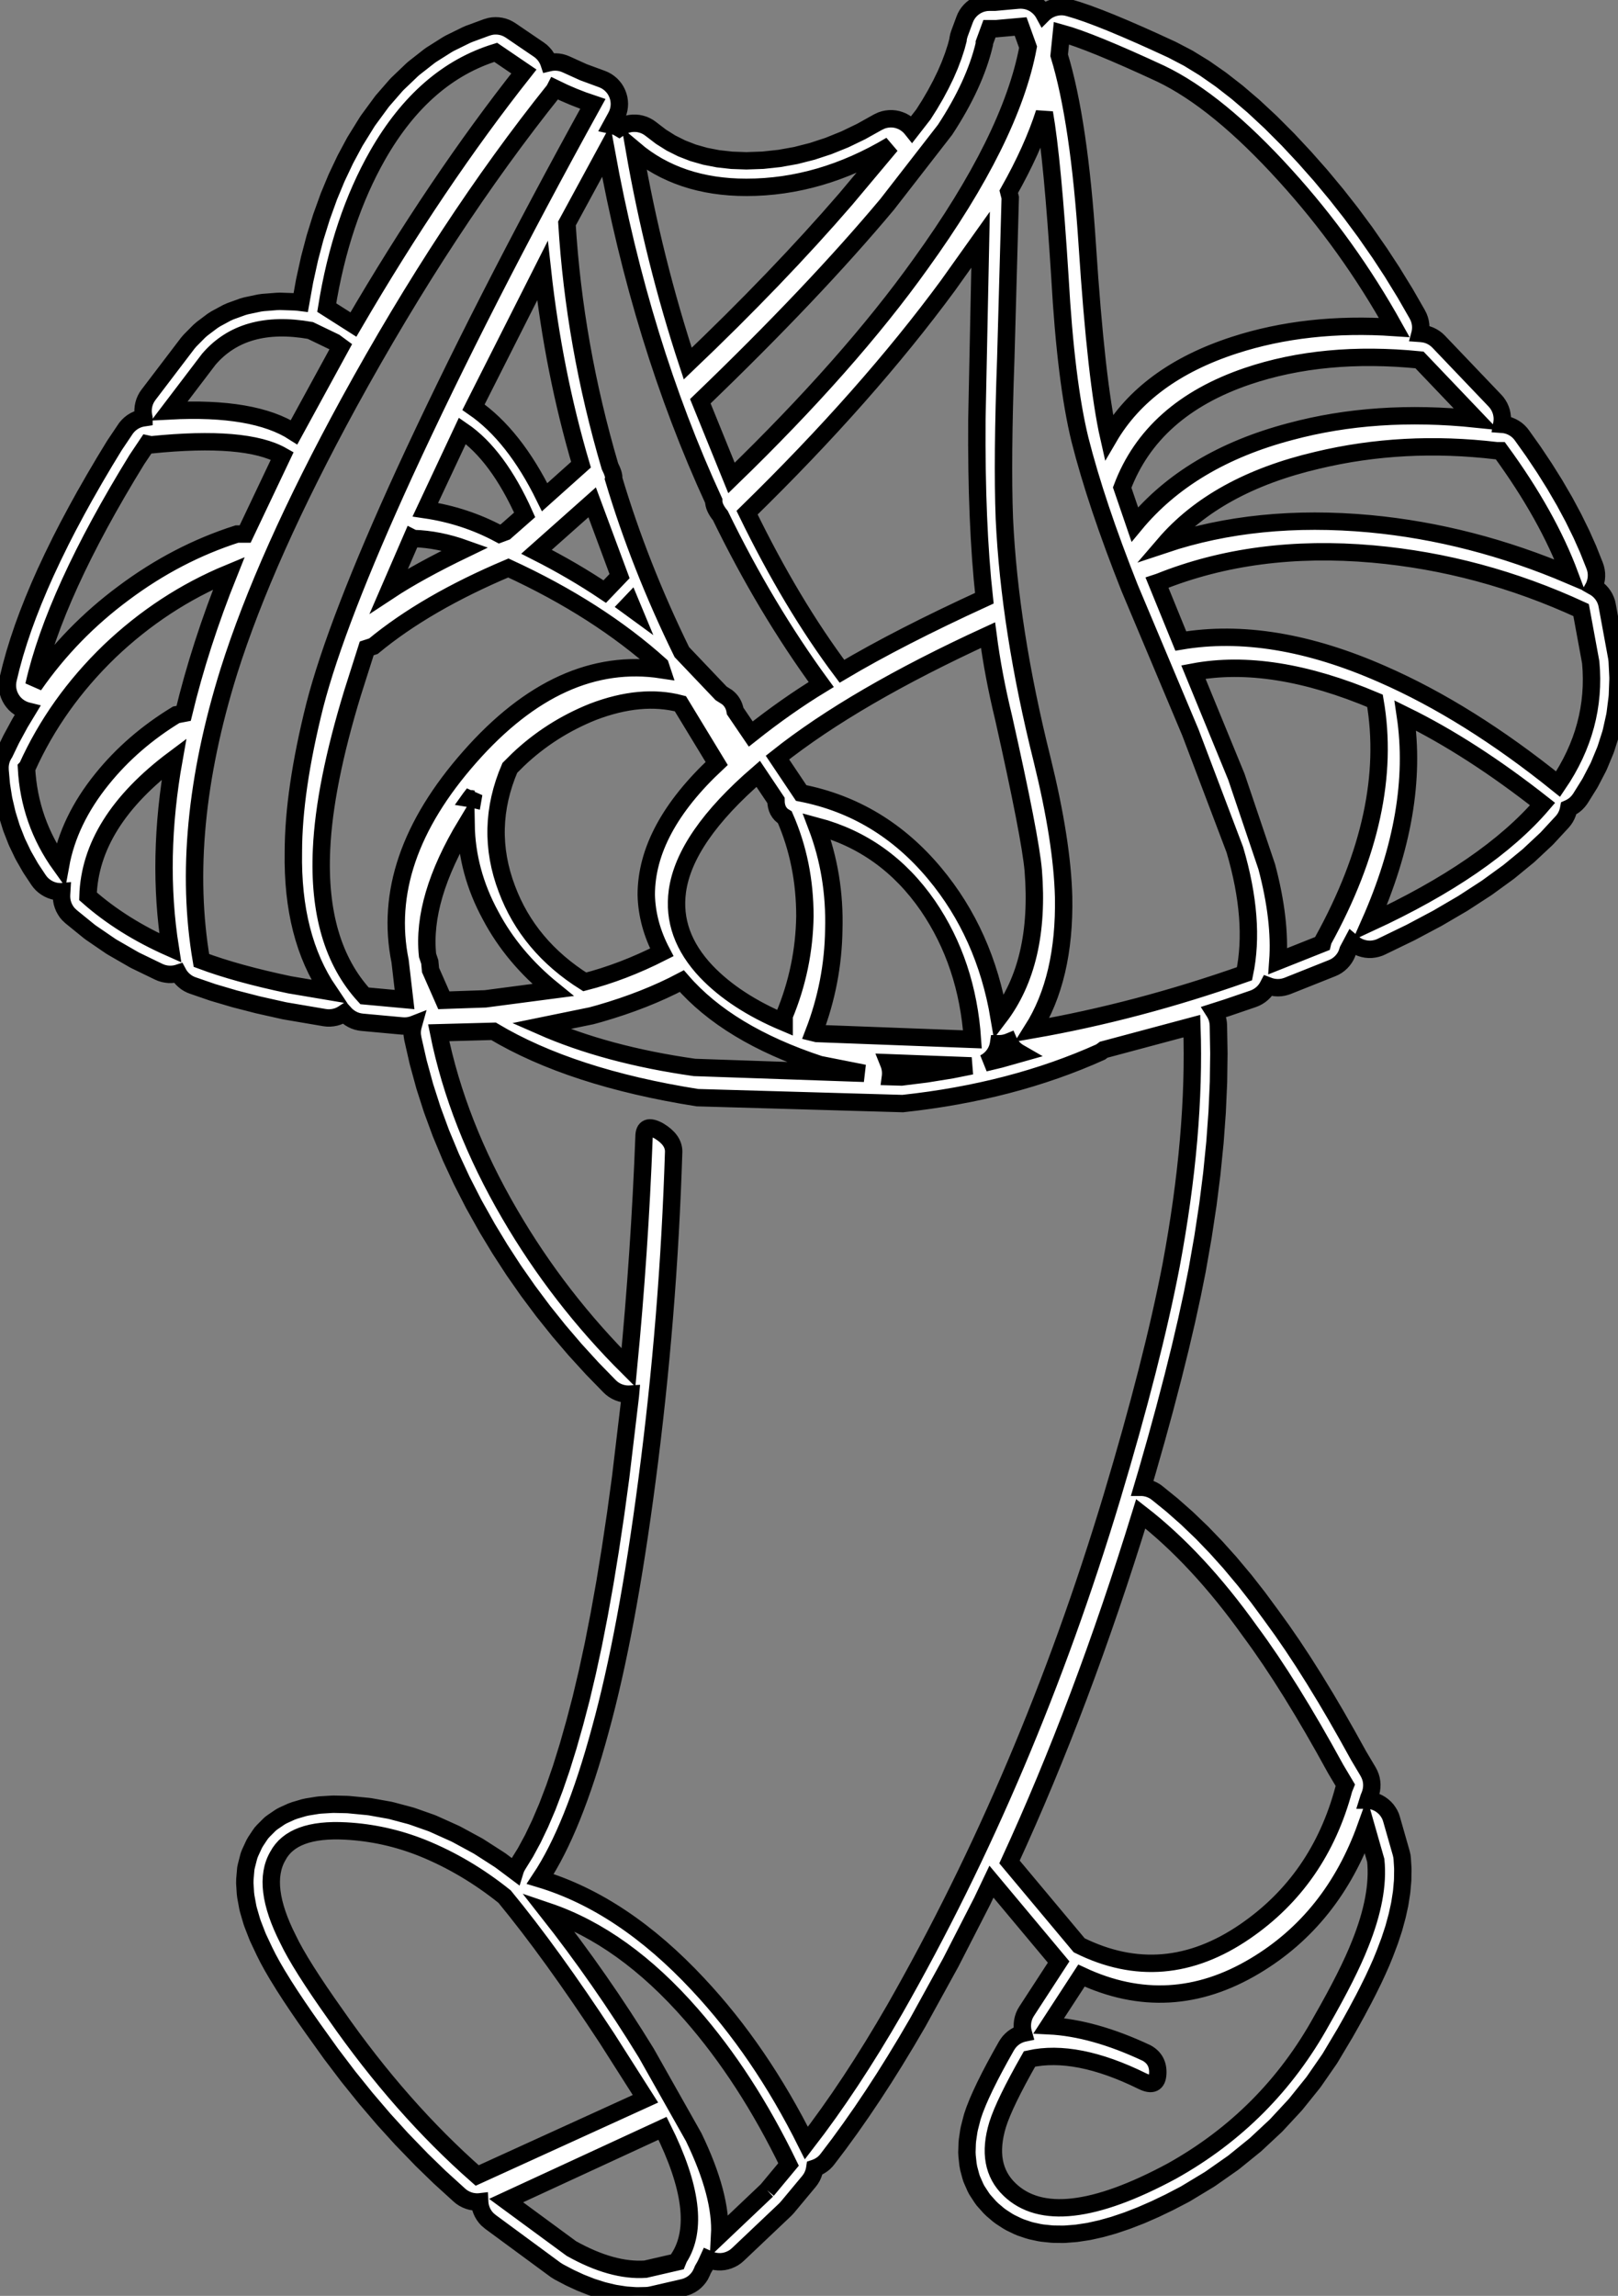<?xml version="1.0" encoding="UTF-8"?>
<svg xmlns="http://www.w3.org/2000/svg" xmlns:xlink="http://www.w3.org/1999/xlink" width="46.530mm" height="66.013mm" fill="white" stroke="black" stroke-width="0.5" viewBox="-310.71 199.313 46.53 66.013">
    <rect x="-310.71" y="199.313" width="46.53" height="66.013" fill="#808080" stroke="none"/>
    <path transform="matrix(-1,0,0,1,0,0)" d="M281.427,199.316L282.099,199.377L282.254,199.377L282.331,199.38L282.408,199.392L282.482,199.411L282.555,199.438L282.624,199.472L282.689,199.513L282.75,199.56L282.806,199.613L282.857,199.672L282.901,199.735L282.938,199.802L282.969,199.875L283.118,200.278L283.141,200.352L283.157,200.428L283.159,200.462L283.212,200.661L283.297,200.922L283.399,201.192L283.517,201.465L283.653,201.744L283.808,202.034L283.979,202.326L284.156,202.605L284.485,203.028L284.517,202.988L284.571,202.932L284.63,202.883L284.694,202.839L284.761,202.802L284.833,202.773L284.906,202.75L284.982,202.735L285.059,202.728L285.136,202.729L285.213,202.738L285.288,202.754L285.362,202.778L285.462,202.825L285.948,203.096L286.415,203.321L286.888,203.512L287.354,203.665L287.825,203.785L288.296,203.869L288.769,203.92L289.247,203.937L289.665,203.922L290.061,203.878L290.431,203.806L290.778,203.707L291.105,203.58L291.413,203.426L291.701,203.245L292.003,203.014L292.066,202.97L292.134,202.933L292.205,202.902L292.279,202.88L292.354,202.864L292.431,202.857L292.508,202.857L292.585,202.865L292.66,202.881L292.734,202.904L292.805,202.935L292.872,202.973L292.905,202.996L292.935,202.978L293.006,202.947L293.079,202.923L293.126,202.913L292.992,202.668L292.958,202.598L292.932,202.526L292.913,202.451L292.902,202.375L292.898,202.298L292.903,202.221L292.915,202.144L292.935,202.07L292.962,201.998L292.996,201.929L293.037,201.863L293.085,201.803L293.138,201.747L293.197,201.697L293.26,201.653L293.328,201.616L293.396,201.587L293.931,201.39L294.434,201.162L294.506,201.134L294.58,201.113L294.656,201.1L294.733,201.095L294.81,201.097L294.887,201.108L294.925,201.117L294.929,201.105L294.959,201.034L294.997,200.967L295.04,200.903L295.091,200.845L295.146,200.791L295.215,200.739L296.025,200.188L296.091,200.148L296.161,200.114L296.233,200.088L296.308,200.07L296.384,200.059L296.462,200.056L296.539,200.06L296.615,200.073L296.716,200.102L297.221,200.288L297.296,200.32L297.778,200.557L297.848,200.597L298.307,200.887L298.37,200.932L298.806,201.274L298.862,201.323L299.274,201.717L299.322,201.767L299.711,202.214L299.75,202.265L300.116,202.764L300.149,202.812L300.491,203.364L300.515,203.405L300.771,203.882L300.788,203.916L301.024,204.414L301.039,204.448L301.254,204.966L301.266,205L301.46,205.538L301.471,205.571L301.645,206.13L301.654,206.161L301.807,206.741L301.814,206.772L301.946,207.372L301.952,207.401L302.061,208.009L302.15,207.998L302.225,207.992L302.661,207.977L302.747,207.98L303.154,208.012L303.251,208.026L303.63,208.106L303.732,208.135L304.083,208.262L304.186,208.308L304.508,208.482L304.604,208.544L304.897,208.765L304.981,208.838L305.246,209.106L305.31,209.18L306.44,210.665L306.484,210.729L306.521,210.797L306.551,210.868L306.573,210.942L306.588,211.017L306.595,211.094L306.595,211.171L306.586,211.248L306.57,211.324L306.57,211.325L306.623,211.333L306.698,211.352L306.771,211.379L306.84,211.412L306.906,211.453L306.967,211.5L307.023,211.553L307.074,211.611L307.106,211.656L307.405,212.101L307.424,212.13L307.713,212.605L307.718,212.614L307.993,213.08L307.998,213.089L308.259,213.546L308.265,213.555L308.512,214.003L308.517,214.013L308.751,214.451L308.757,214.462L308.977,214.891L308.982,214.903L309.188,215.323L309.194,215.335L309.386,215.746L309.393,215.759L309.571,216.161L309.577,216.175L309.741,216.567L309.748,216.583L309.898,216.965L309.905,216.982L310.042,217.355L310.048,217.373L310.171,217.737L310.177,217.757L310.287,218.112L310.293,218.133L310.388,218.479L310.394,218.502L310.476,218.838L310.49,218.914L310.497,218.991L310.496,219.068L310.487,219.144L310.47,219.22L310.446,219.293L310.414,219.363L310.376,219.43L310.331,219.493L310.28,219.551L310.223,219.603L310.162,219.649L310.095,219.689L310.026,219.722L309.953,219.748L309.925,219.755L310.119,220.076L310.138,220.108L310.379,220.552L310.396,220.585L310.58,220.967L310.599,220.996L310.636,221.064L310.666,221.135L310.688,221.209L310.703,221.284L310.71,221.361L310.708,221.461L310.674,221.843L310.668,221.895L310.609,222.268L310.598,222.322L310.513,222.685L310.499,222.738L310.389,223.093L310.371,223.145L310.236,223.49L310.214,223.541L310.053,223.877L310.027,223.926L309.841,224.252L309.813,224.297L309.602,224.615L309.556,224.677L309.504,224.734L309.446,224.785L309.384,224.83L309.317,224.869L309.247,224.901L309.174,224.926L309.099,224.943L309.022,224.952L308.945,224.954L308.935,224.953L308.94,225.035L308.941,225.112L308.934,225.189L308.92,225.265L308.897,225.338L308.868,225.41L308.831,225.478L308.789,225.542L308.739,225.601L308.66,225.675L308.144,226.094L308.093,226.132L307.527,226.519L307.477,226.55L306.861,226.905L306.812,226.931L306.145,227.254L306.074,227.284L306.001,227.306L305.925,227.321L305.848,227.329L305.771,227.328L305.695,227.32L305.619,227.305L305.585,227.294L305.565,227.331L305.521,227.395L305.47,227.453L305.414,227.506L305.354,227.554L305.288,227.595L305.219,227.629L305.166,227.649L304.624,227.836L304.592,227.847L303.988,228.025L303.961,228.033L303.296,228.204L303.274,228.209L302.548,228.372L302.508,228.38L301.378,228.572L301.301,228.581L301.224,228.582L301.147,228.575L301.071,228.561L300.997,228.539L300.926,228.51L300.858,228.473L300.808,228.44L300.766,228.486L300.709,228.537L300.647,228.583L300.581,228.622L300.51,228.655L300.437,228.68L300.362,228.697L300.297,228.706L299.146,228.812L299.069,228.815L298.992,228.811L298.916,228.798L298.841,228.778L298.818,228.769L298.837,228.837L298.851,228.913L298.857,228.99L298.855,229.067L298.838,229.177L298.689,229.833L298.681,229.866L298.502,230.521L298.493,230.553L298.283,231.207L298.272,231.238L298.032,231.891L298.02,231.92L297.749,232.572L297.737,232.6L297.435,233.25L297.422,233.276L297.09,233.925L297.076,233.951L296.713,234.598L296.701,234.62L296.339,235.218L296.326,235.239L295.947,235.823L295.933,235.844L295.534,236.415L295.519,236.436L295.102,236.994L295.087,237.014L294.651,237.558L294.635,237.578L294.181,238.109L294.164,238.128L293.691,238.647L293.674,238.665L293.182,239.17L293.126,239.222L293.064,239.269L292.998,239.309L292.929,239.342L292.856,239.368L292.781,239.386L292.705,239.397L292.628,239.4L292.578,239.397L292.583,239.453L292.861,241.788L293.005,242.843L293.158,243.865L293.313,244.815L293.476,245.724L293.645,246.589L293.819,247.394L293.998,248.151L294.18,248.845L294.373,249.526L294.569,250.156L294.764,250.722L294.969,251.26L295.177,251.747L295.385,252.182L295.597,252.574L295.821,252.936L295.859,253.004L295.889,253.075L295.902,253.117L296.304,252.816L296.349,252.785L296.931,252.411L296.98,252.382L297.581,252.056L297.632,252.031L298.251,251.752L298.309,251.729L298.847,251.539L298.905,251.521L299.45,251.376L299.511,251.362L300.065,251.263L300.126,251.255L300.687,251.201L300.745,251.198L301.112,251.19L301.174,251.192L301.506,251.212L301.581,251.221L301.878,251.269L301.968,251.289L302.23,251.366L302.334,251.404L302.562,251.508L302.631,251.544L302.675,251.572L302.869,251.704L302.93,251.75L302.98,251.797L303.138,251.956L303.19,252.014L303.233,252.073L303.357,252.26L303.396,252.327L303.413,252.362L303.516,252.585L303.544,252.656L303.561,252.714L303.624,252.959L303.64,253.034L303.645,253.083L303.668,253.35L303.67,253.46L303.652,253.749L303.641,253.841L303.584,254.152L303.566,254.227L303.469,254.56L303.448,254.621L303.311,254.975L303.29,255.025L303.113,255.401L303.105,255.418L303.009,255.609L302.996,255.634L302.879,255.848L302.868,255.867L302.73,256.104L302.72,256.119L302.56,256.379L302.553,256.391L302.372,256.672L302.365,256.683L302.162,256.987L302.157,256.995L301.933,257.322L301.928,257.329L301.683,257.678L301.678,257.684L301.204,258.346L301.192,258.363L300.708,259.001L300.695,259.018L300.2,259.632L300.186,259.649L299.682,260.239L299.667,260.256L299.153,260.822L299.136,260.839L298.612,261.381L298.596,261.399L298.062,261.917L298.043,261.934L297.499,262.429L297.44,262.478L297.376,262.52L297.307,262.556L297.236,262.585L297.162,262.607L297.086,262.62L297.009,262.627L296.932,262.625L296.915,262.623L296.914,262.644L296.905,262.721L296.887,262.796L296.862,262.869L296.83,262.939L296.791,263.005L296.745,263.068L296.693,263.125L296.606,263.199L294.731,264.579L294.635,264.639L294.344,264.792L294.308,264.81L294.025,264.941L293.983,264.958L293.707,265.067L293.659,265.083L293.389,265.169L293.338,265.183L293.075,265.246L293.015,265.258L292.758,265.298L292.695,265.306L292.445,265.324L292.375,265.326L292.132,265.321L292.055,265.315L291.976,265.301L291.058,265.089L290.984,265.068L290.912,265.039L290.844,265.004L290.779,264.962L290.719,264.913L290.665,264.858L290.616,264.799L290.573,264.734L290.522,264.631L290.499,264.574L290.437,264.466L290.401,264.395L290.344,264.27L290.285,264.296L290.211,264.319L290.136,264.336L290.059,264.344L289.982,264.345L289.905,264.338L289.83,264.323L289.756,264.3L289.685,264.27L289.617,264.234L289.553,264.19L289.49,264.136L288.125,262.842L288.064,262.776L287.446,262.034L287.4,261.972L287.36,261.906L287.328,261.836L287.302,261.763L287.284,261.688L287.279,261.655L287.276,261.654L287.205,261.626L287.136,261.59L287.071,261.548L287.011,261.5L286.957,261.445L286.913,261.392L286.593,260.97L286.584,260.958L286.265,260.519L286.257,260.508L285.939,260.053L285.931,260.042L285.614,259.57L285.607,259.56L285.29,259.072L285.283,259.061L284.967,258.556L284.962,258.547L284.646,258.026L284.64,258.016L284.325,257.478L284.315,257.461L283.379,255.76L283.368,255.74L282.476,253.999L282.466,253.979L282.198,253.416L280.266,255.727L281.187,257.143L281.226,257.209L281.258,257.28L281.282,257.353L281.299,257.428L281.308,257.505L281.31,257.582L281.304,257.659L281.29,257.734L281.279,257.773L281.298,257.777L281.372,257.801L281.443,257.832L281.51,257.87L281.573,257.914L281.631,257.965L281.684,258.021L281.73,258.082L281.767,258.14L281.94,258.448L281.945,258.457L282.101,258.744L282.107,258.755L282.247,259.022L282.253,259.035L282.376,259.281L282.384,259.297L282.49,259.523L282.499,259.542L282.589,259.747L282.599,259.772L282.672,259.956L282.685,259.99L282.741,260.154L282.758,260.213L282.832,260.502L282.848,260.579L282.888,260.852L282.896,260.942L282.904,261.199L282.899,261.302L282.873,261.543L282.853,261.656L282.793,261.881L282.77,261.955L282.753,261.996L282.661,262.205L282.626,262.274L282.602,262.313L282.476,262.506L282.431,262.568L282.404,262.599L282.245,262.777L282.172,262.848L281.999,262.995L281.921,263.053L281.732,263.176L281.649,263.223L281.444,263.322L281.358,263.358L281.137,263.433L281.052,263.457L280.816,263.508L280.735,263.521L280.483,263.547L280.411,263.552L280.143,263.555L280.077,263.553L279.793,263.531L279.737,263.525L279.438,263.48L279.387,263.471L279.071,263.401L279.029,263.391L278.698,263.298L278.66,263.286L278.313,263.169L278.28,263.157L277.917,263.016L277.889,263.005L277.51,262.839L277.485,262.828L277.091,262.639L277.069,262.628L276.658,262.414L276.616,262.391L275.942,261.984L275.899,261.956L275.264,261.511L275.221,261.479L274.625,260.996L274.584,260.96L274.026,260.439L273.988,260.4L273.469,259.84L273.434,259.799L272.953,259.201L272.921,259.158L272.48,258.521L272.452,258.477L272.049,257.801L272.04,257.787L271.855,257.46L271.85,257.451L271.678,257.139L271.674,257.13L271.515,256.832L271.509,256.822L271.364,256.539L271.359,256.528L271.226,256.259L271.219,256.245L271.101,255.991L271.094,255.976L270.988,255.737L270.98,255.718L270.889,255.494L270.881,255.474L270.753,255.135L270.742,255.104L270.634,254.776L270.623,254.739L270.537,254.422L270.527,254.383L270.46,254.078L270.452,254.033L270.406,253.739L270.4,253.689L270.375,253.406L270.372,253.352L270.368,253.08L270.369,253.02L270.385,252.76L270.394,252.683L270.413,252.598L270.692,251.622L270.716,251.549L270.748,251.479L270.788,251.413L270.833,251.35L270.885,251.293L270.942,251.242L271.004,251.196L271.07,251.157L271.141,251.124L271.214,251.099L271.289,251.082L271.365,251.072L271.366,251.072L271.345,251.005L271.314,250.929L271.289,250.856L271.272,250.781L271.262,250.704L271.259,250.627L271.265,250.55L271.278,250.474L271.299,250.4L271.328,250.328L271.366,250.254L271.637,249.798L271.959,249.218L271.964,249.209L272.285,248.646L272.29,248.637L272.605,248.102L272.612,248.092L272.921,247.585L272.928,247.574L273.231,247.095L273.239,247.083L273.536,246.632L273.545,246.619L273.837,246.195L273.846,246.182L274.132,245.786L274.135,245.781L274.516,245.264L274.53,245.245L274.914,244.754L274.93,244.735L275.319,244.271L275.335,244.251L275.728,243.814L275.747,243.793L276.143,243.382L276.164,243.362L276.565,242.977L276.588,242.956L276.992,242.599L277.017,242.578L277.425,242.247L277.487,242.201L277.554,242.162L277.624,242.13L277.697,242.105L277.772,242.088L277.849,242.078L277.855,242.078L277.722,241.629L277.72,241.622L277.457,240.699L277.455,240.692L277.212,239.804L277.21,239.795L276.987,238.942L276.984,238.933L276.781,238.116L276.778,238.106L276.595,237.323L276.592,237.312L276.429,236.564L276.426,236.552L276.283,235.839L276.28,235.821L276.117,234.892L276.114,234.875L275.976,233.966L275.973,233.947L275.861,233.059L275.859,233.039L275.772,232.171L275.77,232.15L275.708,231.3L275.707,231.279L275.67,230.45L275.669,230.427L275.658,229.617L275.658,229.593L275.672,228.804L275.677,228.727L275.69,228.65L275.71,228.576L275.738,228.505L275.774,228.436L275.793,228.406L275.455,228.298L275.441,228.294L274.674,228.032L274.602,228.003L274.534,227.967L274.47,227.925L274.41,227.876L274.355,227.822L274.306,227.762L274.264,227.698L274.243,227.658L274.187,227.679L274.112,227.698L274.036,227.709L273.959,227.713L273.882,227.709L273.806,227.697L273.731,227.677L273.679,227.659L272.399,227.149L272.329,227.117L272.262,227.078L272.2,227.032L272.143,226.981L272.091,226.923L272.045,226.861L272.006,226.795L271.974,226.725L271.945,226.634L271.827,226.412L271.775,226.456L271.711,226.499L271.643,226.536L271.571,226.565L271.497,226.587L271.422,226.602L271.345,226.609L271.268,226.608L271.191,226.598L271.116,226.582L271.043,226.558L270.985,226.533L270.166,226.136L270.14,226.123L269.378,225.718L269.35,225.702L268.644,225.289L268.614,225.27L267.965,224.848L267.932,224.825L267.339,224.394L267.304,224.367L266.768,223.927L266.731,223.894L266.252,223.446L266.213,223.407L265.79,222.95L265.74,222.89L265.697,222.827L265.661,222.759L265.631,222.687L265.609,222.614L265.598,222.557L265.571,222.545L265.504,222.508L265.44,222.465L265.381,222.415L265.328,222.359L265.28,222.298L265.256,222.263L264.999,221.851L264.969,221.798L264.751,221.379L264.724,221.321L264.547,220.894L264.524,220.831L264.386,220.398L264.369,220.332L264.271,219.891L264.26,219.823L264.203,219.374L264.197,219.307L264.18,218.851L264.18,218.785L264.203,218.321L264.215,218.221L264.492,216.716L264.509,216.641L264.535,216.568L264.567,216.498L264.607,216.432L264.653,216.37L264.705,216.313L264.762,216.262L264.824,216.216L264.875,216.187L264.87,216.178L264.841,216.107L264.82,216.033L264.805,215.957L264.799,215.88L264.8,215.803L264.81,215.726L264.827,215.651L264.852,215.576L265.024,215.144L265.035,215.115L265.229,214.679L265.242,214.652L265.458,214.212L265.471,214.187L265.71,213.741L265.723,213.718L265.985,213.268L265.997,213.247L266.282,212.792L266.294,212.773L266.601,212.313L266.613,212.295L266.943,211.831L266.991,211.77L267.044,211.715L267.103,211.665L267.167,211.622L267.235,211.585L267.306,211.555L267.38,211.533L267.456,211.518L267.523,211.513L267.514,211.462L267.507,211.385L267.508,211.308L267.518,211.232L267.534,211.156L267.559,211.083L267.59,211.013L267.629,210.946L267.674,210.883L267.717,210.834L269.338,209.136L269.394,209.083L269.455,209.036L269.521,208.995L269.59,208.961L269.663,208.934L269.737,208.915L269.83,208.902L269.872,208.899L269.867,208.88L269.856,208.804L269.852,208.727L269.856,208.65L269.868,208.574L269.888,208.499L269.915,208.427L269.954,208.349L270.291,207.762L270.302,207.743L270.656,207.167L270.667,207.148L271.036,206.584L271.049,206.566L271.433,206.014L271.445,205.996L271.845,205.456L271.858,205.438L272.273,204.91L272.287,204.893L272.717,204.376L272.731,204.359L273.177,203.855L273.191,203.839L273.671,203.325L273.689,203.307L274.16,202.835L274.18,202.816L274.642,202.386L274.665,202.365L275.118,201.978L275.145,201.956L275.588,201.611L275.621,201.587L276.054,201.285L276.092,201.26L276.516,201L276.56,200.975L276.976,200.758L277.011,200.74L277.494,200.518L277.5,200.515L277.948,200.314L277.956,200.311L278.367,200.132L278.377,200.128L278.752,199.971L278.764,199.966L279.103,199.831L279.118,199.826L279.421,199.712L279.441,199.705L279.708,199.614L279.736,199.605L279.967,199.536L280.042,199.517L280.118,199.506L280.195,199.503L280.272,199.508L280.348,199.521L280.423,199.541L280.495,199.569L280.564,199.603L280.629,199.645L280.689,199.693L280.696,199.7L280.708,199.678L280.751,199.615L280.801,199.556L280.857,199.502L280.917,199.454L280.982,199.412L281.051,199.378L281.123,199.35L281.198,199.33L281.274,199.318L281.351,199.313L281.427,199.316zM297.112,222.29L297.15,222.281L297.193,222.274L297.188,222.267L297.085,222.134L297.112,222.29zM292.495,216.847L292.654,216.731L292.577,216.65L292.495,216.847zM281.689,229.285L281.649,229.35L281.602,229.412L281.55,229.469L281.492,229.52L281.429,229.565L281.363,229.603L281.944,229.767L282.394,229.875L282.334,229.84L282.271,229.796L282.213,229.744L282.161,229.688L282.114,229.626L282.074,229.56L282.041,229.491L282.015,229.418L281.997,229.343L281.994,229.323L281.944,229.323L281.867,229.316L281.792,229.301L281.718,229.278L281.696,229.269L281.689,229.285zM282.775,229.96L283.349,230.075L284.076,230.192L284.785,230.28L285.103,230.271L285.099,230.24L285.096,230.163L285.101,230.086L285.114,230.01L285.134,229.935L285.16,229.87L282.775,229.96zM298.82,214.797C298.336,214.81,297.839,214.91,297.328,215.093C298.237,215.531,298.969,215.935,299.524,216.301L298.863,214.775L298.82,214.797zM293.319,216.323C293.931,215.913,294.584,215.531,295.281,215.178L293.681,213.756L292.893,215.878L293.319,216.323zM296.346,214.668C297.001,214.316,297.712,214.081,298.478,213.968L297.413,211.699C296.731,212.166,296.134,212.972,295.622,214.117L296.177,214.605L296.346,214.668zM308.18,225.084C308.137,223.656,307.313,222.34,305.706,221.138C306.048,223.047,306.084,224.858,305.814,226.568C306.737,226.159,307.525,225.664,308.18,225.084zM298.329,227.204L298.351,226.972L298.415,226.78C298.529,225.691,298.159,224.44,297.307,223.026C297.292,223.932,297.057,224.801,296.603,225.635C296.177,226.441,295.579,227.155,294.811,227.778L296.752,228.033L297.946,228.074L298.329,227.204zM302.253,211.741C303.02,211.247,304.214,211.041,305.834,211.127L304.704,209.641C304.036,208.864,303.063,208.589,301.784,208.815L301.08,209.154L300.909,209.28L302.253,211.741zM295.11,207.096C294.897,209.034,294.527,210.893,294.002,212.674L295.047,213.609C295.63,212.421,296.312,211.558,297.093,211.021L295.11,207.096zM291.102,227.523C290.221,228.541,288.899,229.34,287.137,229.921L285.858,230.174L290.739,230.005C292.431,229.765,293.902,229.368,295.153,228.817L293.703,228.52L293.469,228.456C292.587,228.202,291.799,227.891,291.102,227.523zM291.23,264.347L292.148,264.559C292.787,264.602,293.497,264.403,294.279,263.965L296.155,262.586L291.657,260.508C290.818,262.19,290.662,263.434,291.187,264.241L291.23,264.347zM271.317,225.847C270.365,223.697,270.024,221.712,270.295,219.887C269.03,220.509,267.715,221.357,266.349,222.432C267.402,223.663,269.057,224.801,271.317,225.847zM295.644,201.369C297.321,203.49,298.955,205.915,300.547,208.645L301.314,208.157C301.044,206.473,300.554,205.01,299.844,203.765C298.962,202.225,297.832,201.242,296.454,200.818L295.644,201.369zM288.65,262.289L290.014,263.583C289.972,262.82,290.221,261.879,290.761,260.762L292.125,258.344C292.992,256.93,293.938,255.571,294.961,254.271C293.497,254.767,292.119,255.756,290.825,257.24C289.773,258.443,288.843,259.878,288.033,261.547L288.65,262.289M309.928,221.371C309.373,220.141,308.585,219.031,307.561,218.042C306.538,217.066,305.393,216.317,304.128,215.793C304.684,217.179,305.116,218.521,305.429,219.824L305.643,219.865C306.48,220.375,307.192,220.99,307.774,221.712C308.414,222.503,308.812,223.331,308.968,224.192C309.566,223.358,309.893,222.425,309.949,221.393L309.928,221.371zM269.889,209.662L268.269,211.36C270.187,211.161,271.963,211.281,273.599,211.721C275.531,212.229,277.024,213.12,278.076,214.393L278.439,213.332C277.87,211.819,276.668,210.752,274.835,210.129C273.372,209.634,271.722,209.479,269.889,209.662zM306.367,212.103C304.548,211.918,303.29,212.024,302.593,212.421L303.66,214.668L303.894,214.668C305.046,215.036,306.133,215.601,307.156,216.366C308.166,217.114,309.026,217.999,309.735,219.018C309.337,217.25,308.35,215.086,306.773,212.526L306.474,212.08L306.367,212.103zM288.395,222.326C288.395,222.552,288.31,222.715,288.139,222.814C287.754,223.69,287.563,224.639,287.563,225.657C287.578,226.646,287.776,227.601,288.159,228.52L288.159,228.711C289.098,228.315,289.845,227.827,290.399,227.247C291.067,226.54,291.344,225.77,291.23,224.935C291.088,223.903,290.313,222.778,288.906,221.563L288.395,222.326zM287.308,229.008C286.937,228.046,286.746,227.057,286.732,226.039C286.703,224.991,286.867,224.002,287.222,223.069C285.899,223.422,284.834,224.185,284.024,225.359C283.27,226.463,282.844,227.742,282.745,229.198L287.222,229.029L287.308,229.008zM292.467,203.618C291.614,204.339,290.541,204.7,289.247,204.7C287.826,204.7,286.44,204.296,285.091,203.49L286.39,205.039C287.684,206.538,289.197,208.114,290.932,209.768C291.585,207.789,292.097,205.739,292.467,203.618zM265.561,215.856C267.452,215.05,269.37,214.555,271.317,214.372C273.478,214.174,275.446,214.372,277.223,214.966C276.228,213.806,274.764,213,272.832,212.548C271.182,212.152,269.462,212.06,267.672,212.272L267.565,212.272C266.655,213.516,265.987,214.711,265.561,215.856zM281.145,200.669C281.473,202.422,282.503,204.501,284.238,206.905C285.602,208.815,287.414,210.865,289.674,213.056L290.57,210.85C288.395,208.758,286.604,206.87,285.197,205.188L283.533,203.045C282.966,202.182,282.588,201.362,282.403,200.584L282.403,200.542L282.255,200.138L282.063,200.138L281.359,200.075L281.145,200.669zM271.168,219.463C270.799,221.583,271.296,223.882,272.661,226.357L272.681,226.441L273.962,226.951C273.904,226.159,274.011,225.253,274.281,224.235L275.155,221.647L276.391,218.636C274.885,218.352,273.144,218.628,271.168,219.463zM295.814,221.159C295.189,220.565,294.471,220.106,293.661,219.781C292.737,219.427,291.898,219.35,291.144,219.547L290.1,221.265C291.45,222.525,292.125,223.783,292.125,225.041C292.112,225.607,291.961,226.159,291.678,226.696C292.431,227.078,293.17,227.36,293.895,227.545C294.975,226.865,295.722,225.974,296.134,224.871C296.574,223.713,296.546,222.552,296.049,221.393L295.814,221.159zM288.352,221.096C286.874,219.922,284.855,218.749,282.297,217.575C282.198,218.338,282.048,219.131,281.849,219.95C281.338,222.227,281.053,223.69,280.996,224.341C280.854,226.109,281.181,227.516,281.978,228.562C282.248,226.965,282.865,225.585,283.832,224.426C284.87,223.182,286.149,222.412,287.67,222.114L288.352,221.096zM293.277,203.659C292.609,207.336,291.578,210.687,290.185,213.713C290.185,213.842,290.122,213.982,289.994,214.138C289.127,215.92,288.159,217.539,287.094,218.995C287.747,219.392,288.423,219.865,289.12,220.418L289.568,219.759C289.595,219.589,289.674,219.456,289.802,219.357L289.972,219.25L291.102,218.063C291.912,216.408,292.566,214.747,293.064,213.078C293.049,213.007,293.085,212.887,293.17,212.717C293.852,210.398,294.264,208.072,294.406,205.739L293.277,203.659zM265.903,221.859C267.623,220.474,269.307,219.42,270.955,218.699C273.073,217.765,275.006,217.448,276.753,217.744L277.436,216.069L277.372,216.048C275.538,215.312,273.492,215.043,271.232,215.242C269.171,215.425,267.175,215.962,265.241,216.854L264.964,218.359C264.85,219.605,265.163,220.77,265.903,221.859zM299.971,217.893C298.962,217.058,297.669,216.31,296.091,215.644C294.372,216.436,292.915,217.369,291.72,218.444L291.678,218.571C293.625,218.275,295.466,219.108,297.199,221.075C298.934,223.04,299.601,224.998,299.204,226.951L299.076,228.053L300.227,227.947C301.136,226.958,301.548,225.551,301.463,223.726C301.407,222.496,301.109,220.996,300.569,219.23L300.164,217.956L299.971,217.893zM289.226,214.054C286.923,211.805,284.998,209.628,283.448,207.521L282.511,206.205L282.617,211.38C282.631,213.374,282.56,215.086,282.403,216.514C284.038,217.263,285.402,217.963,286.498,218.614C287.464,217.327,288.373,215.807,289.226,214.054zM271.146,252.807C271.076,253.486,271.225,254.286,271.594,255.205C271.821,255.784,272.192,256.519,272.703,257.411C273.726,259.263,275.162,260.706,277.01,261.738C279.241,262.94,280.798,263.116,281.679,262.267C282.148,261.815,282.261,261.194,282.02,260.401C281.892,259.991,281.586,259.362,281.103,258.513C280.208,258.315,279.128,258.527,277.863,259.15C277.579,259.291,277.429,259.22,277.415,258.938C277.401,258.669,277.507,258.471,277.735,258.344C278.758,257.863,279.696,257.601,280.549,257.559L279.61,256.117C277.919,256.908,276.256,256.817,274.622,255.84C273.129,254.95,272.064,253.613,271.425,251.831L271.146,252.807zM277.329,201.432C276.235,201.956,275.041,202.932,273.748,204.359C272.539,205.689,271.495,207.146,270.614,208.729C272.291,208.616,273.826,208.786,275.218,209.239C276.911,209.79,278.111,210.674,278.822,211.89C279.063,210.829,279.27,208.991,279.441,206.375C279.596,203.985,279.866,202.161,280.251,200.902L280.186,200.265C279.618,200.421,278.666,200.811,277.329,201.432zM296.198,253.847C295.302,254.936,294.322,256.293,293.255,257.92L292.148,259.659L296.987,261.865C298.451,260.578,299.808,259.037,301.059,257.24C301.741,256.28,302.196,255.558,302.424,255.077C302.949,254.044,303.048,253.245,302.721,252.68C302.437,252.143,301.784,251.903,300.76,251.96C300.006,252.001,299.275,252.163,298.564,252.447C297.726,252.786,296.936,253.254,296.198,253.847zM294.748,201.857C294.406,202.026,294.044,202.175,293.661,202.302C295.792,206.163,297.598,209.698,299.076,212.909C300.384,215.764,301.244,217.992,301.656,219.589C302.068,221.231,302.273,222.638,302.273,223.81C302.302,225.438,301.961,226.773,301.251,227.82L302.381,227.629C303.39,227.417,304.236,227.184,304.918,226.929C305.344,224.44,305.08,221.669,304.128,218.614C303.432,216.408,302.282,213.835,300.675,210.893C298.799,207.471,296.83,204.472,294.77,201.9L294.748,201.857zM272.298,250.178L272.021,250.644L272.064,250.75C272.533,252.504,273.478,253.868,274.899,254.844C276.463,255.919,278.054,256.052,279.675,255.246L281.679,252.85C280.285,249.824,279.029,246.486,277.905,242.838C276.811,243.686,275.758,244.817,274.75,246.232C273.996,247.249,273.179,248.565,272.298,250.178zM280.677,202.557C280.521,203.447,280.371,205.025,280.229,207.286C280.116,209.295,279.923,210.85,279.653,211.954C279.341,213.184,278.865,214.605,278.225,216.217L276.476,220.375L275.198,223.747C274.799,225.104,274.707,226.292,274.921,227.311C276.967,228.033,279,228.57,281.018,228.923C280.393,227.933,280.094,226.66,280.123,225.104C280.15,224.029,280.357,222.715,280.74,221.159C281.366,218.656,281.728,216.344,281.827,214.223C281.87,213.092,281.856,211.558,281.786,209.621L281.658,204.996L281.701,204.826C281.246,204.02,280.904,203.264,280.677,202.557zM292.189,231.999C292.274,234.232,292.425,236.446,292.637,238.638C293.973,237.308,295.11,235.838,296.049,234.226C297.057,232.5,297.74,230.761,298.095,229.008L296.517,228.966C295.025,229.856,293.071,230.492,290.655,230.874L284.749,231.044C282.646,230.818,280.748,230.323,279.056,229.56L278.971,229.496L276.434,228.817C276.363,230.896,276.562,233.187,277.03,235.689C277.386,237.542,277.955,239.769,278.736,242.371C280.343,247.703,282.425,252.61,284.983,257.093C285.822,258.549,286.667,259.828,287.52,260.932C288.402,259.164,289.44,257.644,290.633,256.371C292.069,254.83,293.582,253.819,295.174,253.338C294.534,252.376,293.96,250.948,293.447,249.053C292.936,247.2,292.488,244.81,292.105,241.883C291.691,238.744,291.436,235.591,291.337,232.423C291.337,232.197,291.479,231.999,291.763,231.829C292.047,231.673,292.189,231.73,292.189,231.999z"/>
</svg>
